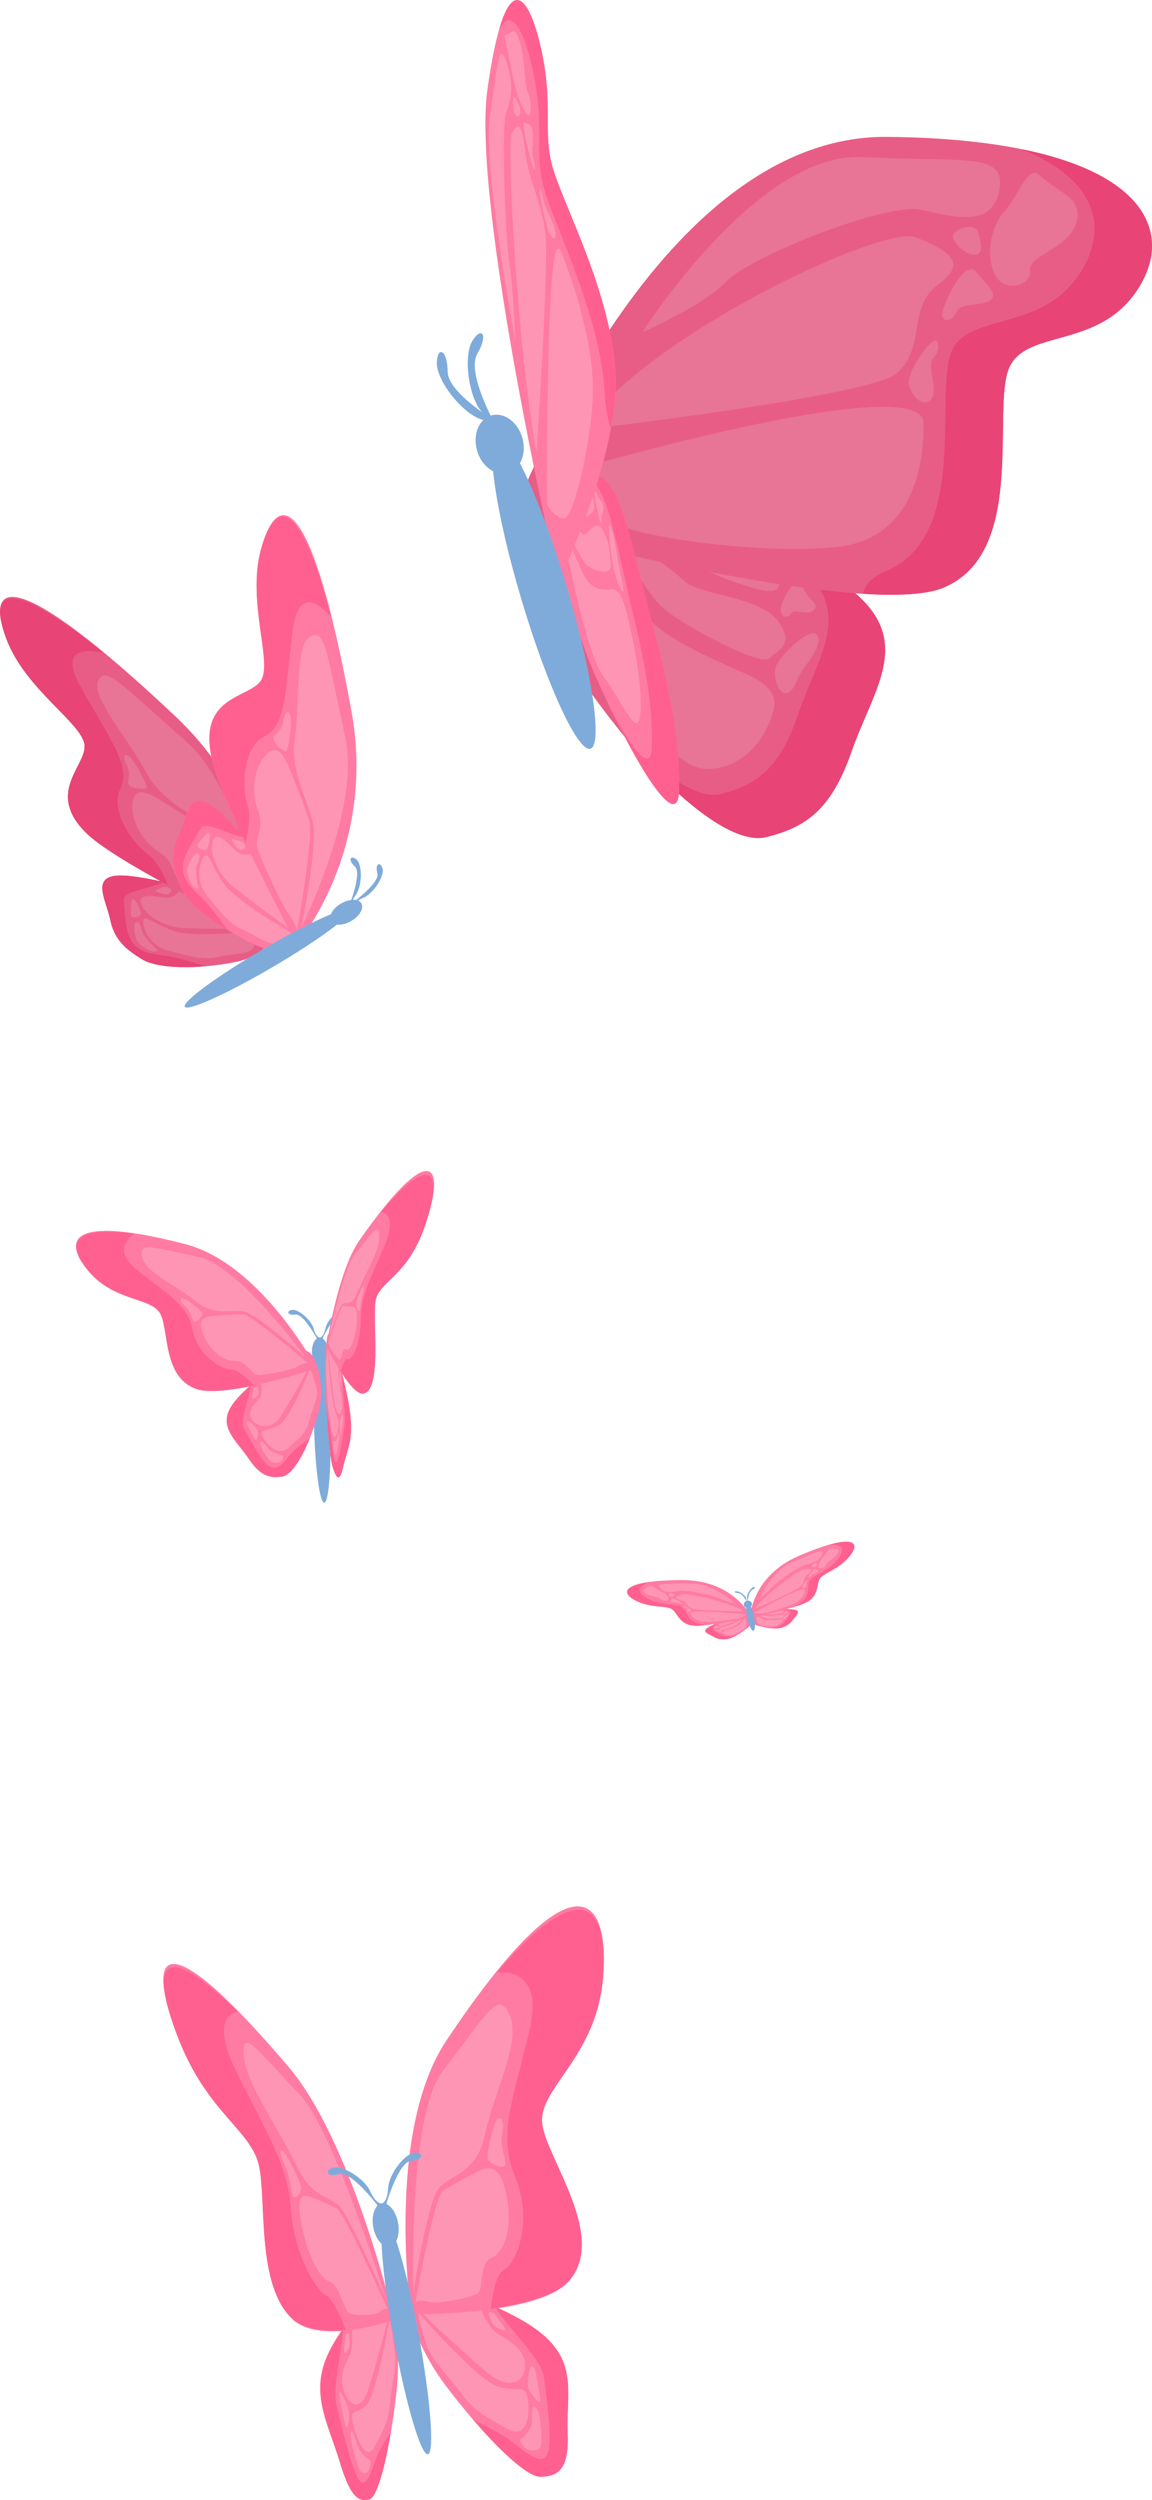 <?xml version="1.0" encoding="UTF-8"?>
<svg id="DESIGNED_BY_FREEPIK" data-name="DESIGNED BY FREEPIK" xmlns="http://www.w3.org/2000/svg" viewBox="0 0 156.4 339.21">
  <defs>
    <style>
      .cls-1 {
        fill: #e87496;
      }

      .cls-2 {
        fill: #7fabda;
      }

      .cls-3 {
        fill: #e85d86;
      }

      .cls-4 {
        fill: #ff95b4;
      }

      .cls-5 {
        fill: #e84475;
      }

      .cls-6 {
        fill: #ff608f;
      }

      .cls-7 {
        fill: #ff7ba3;
      }
    </style>
  </defs>
  <g>
    <g>
      <path class="cls-7" d="M55.38,313.07s.97,5.1,5.13,10.61c4.81,6.37,10.64,12.42,12.88,12.37,2.5-.06,3.88-1.12,3.68-6.01-.22-5.18,1.45-9.56-3.88-13.69-4.6-3.57-13.82-6.4-16.19-6.96-2.12-.5-2.26,1.43-1.63,3.69Z"/>
      <path class="cls-4" d="M56.42,312.36s8.19-.48,8.81,.87c.62,1.35,1.24,2.56,2.07,3.21,.85,.66,3.94,1.95,3.99,4.43,.05,2.41-2.23,3.56-5.31,.91-2.78-2.39-7.93-7.05-8.46-7.76-.52-.7-1.1-1.66-1.1-1.66Z"/>
      <path class="cls-6" d="M69.61,331.39c4.9,3.91,5.98,3.77,4.22-8.94-.33-2.41-4.45-6.11-6.67-9.49,2.27,1.02,4.49,2.19,6.03,3.39,5.33,4.13,3.66,8.5,3.88,13.69,.21,4.9-1.18,5.95-3.68,6.01-1.67,.04-5.39-3.37-9.15-7.74,1.79,.91,3.81,1.84,5.37,3.08Z"/>
      <path class="cls-4" d="M57,314s8.08,9.23,10.69,9.84c2.94,.69,3.4-.22,3.86,1.23,.46,1.46,.39,6.29-2.76,4.45-2.81-1.64-4.48-2.39-6.36-5-1.79-2.47-3.85-4.39-4.44-6.14-.59-1.75-1.62-5.1-.98-4.38Z"/>
      <path class="cls-4" d="M71.72,323.9c-.23-1.09,.22-3.19,.63-2.85,.42,.34,.45,1.49,.75,2.94,.3,1.44,.4,2.12-.08,1.79-.46-.33-1.22-1.47-1.3-1.88Z"/>
      <path class="cls-4" d="M72.99,327.02c.34,.56,.83,4.64,.24,5.16-.56,.5-1.58,.37-2.12-.25-.53-.62-.64-.89-.34-1.04,.31-.16,1.35-1.22,1.42-2.09,.06-.89-.13-3.29,.79-1.77Z"/>
      <path class="cls-4" d="M68.37,316.16s-1.32-.26-1.65-1.17c-.33-.91-.61-1.26-.07-1.26,.56,0,.95,.87,1.35,1.38,.41,.52,.91,1.22,.37,1.05Z"/>
    </g>
    <g>
      <path class="cls-7" d="M55.8,313.97s-3.54-24.59,4.78-37.07c16.28-24.43,22.31-21.16,21.29-8.59-.9,11.05-9.06,15.11-8.23,20.07,.81,4.83,8.92,15.36,3.48,21.24-4.32,4.67-21.32,4.35-21.32,4.35Z"/>
      <path class="cls-6" d="M68.36,308.02c1.72-.82,4.07-6.52,1.59-12.63-2.44-6-.26-10.34,1.99-20.19,1.48-6.48-1.69-7.76-4.44-7.59,11.44-13.45,15.17-9.17,14.37,.7-.9,11.05-9.06,15.11-8.23,20.07,.81,4.83,8.92,15.36,3.48,21.24-1.72,1.85-6.25,3-10.5,3.62,.26-2.05,.78-4.76,1.74-5.21Z"/>
      <path class="cls-4" d="M56.1,311.11s-.69-23.96,3.95-30.02c6.36-8.31,7.61-11.12,9.16-7.62,1.57,3.55-2.21,10.58-3.41,16.28-1.07,5.1-4.53,5.25-6.21,7.12-1.52,1.69-3.48,14.23-3.48,14.23Z"/>
      <path class="cls-4" d="M56.42,312.36s2.48-14.35,3.74-15.14c1.35-.85,4.2-2.41,4.94-2.69,.77-.3,2.59-1.37,3.57,2.89,.96,4.2,.1,8.05-1.93,8.91-1.85,.79-.99,4.38-1.99,4.91-.95,.51-5.47,1.47-6.57,1.08-1.04-.37-1.76,.03-1.76,.03Z"/>
      <path class="cls-4" d="M66.19,292.78c0-1.12,.85-5,1.41-5.31,.58-.32,.86,.38,.56,2.28-.29,1.84,.69,3.36,.4,4.02-.28,.64-2.37-.29-2.37-.98Z"/>
    </g>
    <g>
      <path class="cls-7" d="M53.47,313.81s1.03,5.03,.32,11.07c-.81,6.98-2.31,13.85-3.63,14.23-1.47,.42-2.6-.32-4.01-5.01-1.49-4.97-3.82-8.8-2.01-13.75,1.56-4.27,6.03-8.75,7.23-9.73,1.07-.88,1.76,.92,2.09,3.19Z"/>
      <path class="cls-4" d="M52.64,313.33s-4.91,1.12-4.85,2.52c.06,1.41,.07,2.67-.2,3.45-.29,.79-1.68,2.61-.94,4.98,.72,2.3,2.41,2.95,3.37-.16,.87-2.81,2.41-8.22,2.5-9,.08-.77,.12-1.79,.12-1.79Z"/>
      <path class="cls-6" d="M50.91,333.95c-1.63,4.66-2.3,4.73-5.24-7.68-.56-2.35,.68-6.66,.92-10.3-1,1.41-1.92,2.95-2.45,4.38-1.81,4.95,.52,8.79,2.01,13.75,1.41,4.69,2.54,5.43,4.01,5.01,.98-.28,2.08-4.24,2.9-9.12-.76,1.21-1.64,2.48-2.16,3.96Z"/>
      <path class="cls-4" d="M52.82,315s-1.82,10.32-3.14,11.41c-1.49,1.22-2.04,.44-1.86,1.91,.19,1.47,1.73,6.05,2.99,3.7,1.12-2.1,1.85-3.13,2.14-5.98,.27-2.69,.87-4.91,.67-6.69-.2-1.78-.65-5.16-.8-4.35Z"/>
      <path class="cls-4" d="M47.35,327.24c-.21-1.08-1.12-2.99-1.25-2.59-.13,.4,.2,1.5,.48,2.94,.27,1.43,.43,2.09,.6,1.68,.17-.4,.25-1.63,.17-2.03Z"/>
      <path class="cls-4" d="M47.59,330.45c-.02,.59,.97,4.57,1.46,4.95,.48,.36,1.03,.05,1.15-.65,.11-.69,.1-.97-.13-1.06-.23-.09-1.17-.9-1.47-1.71-.31-.83-.95-3.16-1.01-1.53Z"/>
      <path class="cls-4" d="M46.89,319.25s.69-.5,.59-1.43c-.09-.93-.04-1.32-.35-1.21-.32,.12-.28,1.01-.35,1.57-.07,.57-.15,1.34,.11,1.06Z"/>
    </g>
    <g>
      <path class="cls-7" d="M53.5,314.74s-5.6-24.04-14.32-34.3c-17.07-20.08-19.55-15.81-15.04-4.07,3.96,10.33,9.97,12.61,11.03,17.49,1.04,4.75-.4,16.31,4.6,20.85,3.96,3.6,13.74,.03,13.74,.03Z"/>
      <path class="cls-6" d="M44.36,311.5c-1.25-.44-4.4-5.41-4.86-11.7-.45-6.17-3.07-9.88-7.45-18.8-2.88-5.88-1.44-7.7,.21-8.07-10.84-10.58-11.67-5.8-8.13,3.43,3.96,10.33,9.97,12.61,11.03,17.49,1.04,4.75-.4,16.31,4.6,20.85,1.57,1.43,4.57,1.64,7.22,1.42-.79-1.9-1.94-4.37-2.63-4.62Z"/>
      <path class="cls-4" d="M52.44,312.08s-7.07-22.9-11.65-27.76c-6.28-6.67-7.88-9.1-7.69-5.48,.19,3.67,4.58,9.62,7.05,14.82,2.21,4.64,4.27,4.12,5.83,5.57,1.41,1.31,6.46,12.85,6.46,12.85Z"/>
      <path class="cls-4" d="M52.64,313.33s-5.91-13.16-6.89-13.67c-1.05-.55-3.19-1.48-3.71-1.61-.54-.13-1.93-.81-1.17,3.44,.75,4.18,2.45,7.67,3.9,8.1,1.32,.39,1.94,3.97,2.69,4.29,.71,.3,3.64,.35,4.15-.24,.49-.56,1.03-.31,1.03-.31Z"/>
      <path class="cls-4" d="M40.87,296.61c-.35-1.07-2.05-4.58-2.48-4.77-.44-.2-.38,.52,.39,2.27,.74,1.69,.65,3.33,1.02,3.89,.36,.55,1.28-.73,1.07-1.39Z"/>
    </g>
    <path class="cls-2" d="M56.84,316.76c1.62,8.8,2.18,16.06,1.25,16.24-.93,.17-2.99-6.82-4.61-15.62s-2.18-16.06-1.25-16.24c.93-.17,2.99,6.82,4.61,15.62Z"/>
    <path class="cls-2" d="M54.04,301.58c.3,1.62-.21,3.07-1.14,3.24-.93,.17-1.92-1-2.22-2.62-.3-1.62,.21-3.07,1.14-3.24,.93-.17,1.92,1,2.22,2.62Z"/>
    <path class="cls-2" d="M51.15,299.09s-3.52-4.6-5.12-4.11c-1.6,.49-2.07-.43-.86-.85,1.21-.42,4.28,1.38,5.09,3.18,.81,1.81,1.57,1.65,1.57,1.65l-.29,1.15-.39-1.02Z"/>
    <path class="cls-2" d="M52.5,298.84s1.65-5.55,3.32-5.66c1.67-.11,1.78-1.14,.5-1.1s-3.51,2.81-3.62,4.79c-.11,1.98-.88,2.1-.88,2.1l.68,.97v-1.09Z"/>
  </g>
  <g>
    <g>
      <path class="cls-2" d="M44.84,193.38c.16,5.79-.21,10.49-.82,10.51-.61,.02-1.23-4.66-1.39-10.45-.16-5.79,.21-10.49,.82-10.51,.61-.02,1.23,4.66,1.39,10.45Z"/>
      <path class="cls-2" d="M44.56,183.39c.03,1.06-.44,1.94-1.05,1.96s-1.13-.83-1.16-1.9,.44-1.94,1.05-1.96c.61-.02,1.13,.83,1.16,1.9Z"/>
      <path class="cls-2" d="M42.96,181.5s-1.79-3.3-2.86-3.14c-1.07,.16-1.28-.48-.46-.63,.82-.15,2.6,1.31,2.94,2.54s.84,1.21,.84,1.21l-.3,.7-.15-.69Z"/>
      <path class="cls-2" d="M43.85,181.48s1.61-3.39,2.69-3.29c1.08,.1,1.26-.55,.43-.65-.83-.1-2.52,1.45-2.79,2.7-.27,1.25-.77,1.26-.77,1.26l.34,.69,.11-.7Z"/>
    </g>
    <g>
      <path class="cls-7" d="M44.32,182.21s-.29,2.17-.15,5.66c.18,4.46,.58,9.9,1.01,11.23,.51,1.6,.94,2.09,1.46-.25,.57-2.53,1.55-3.55,.68-8.53-.64-3.7-2.1-8.14-2.44-9.04-.28-.76-.47-.08-.56,.93Z"/>
      <path class="cls-4" d="M44.54,182.24s1.43,2.45,1.42,3.24c-.02,.81-.02,1.56,.08,2.17,.1,.64,.61,2.62,.35,3.74-.25,1.08-.83,.43-1.14-2.07-.26-2.09-.67-5.69-.69-6.12-.02-.42-.02-.95-.02-.95Z"/>
      <path class="cls-6" d="M44.95,194.99c.53,4.5,.77,5.15,1.82-1.55,.2-1.27-.3-4.93-.41-7.32,.37,1.38,.73,2.91,.96,4.2,.87,4.99-.12,6.01-.68,8.53-.53,2.34-.95,1.85-1.46,.25-.32-1-.64-4.43-.85-7.94,.21,1.17,.46,2.52,.62,3.82Z"/>
      <path class="cls-4" d="M44.48,183.03s.47,6.49,.87,7.9c.5,1.72,.69,1.56,.63,2.43-.06,.88-.59,2.9-.99,.44-.33-2.02-.54-3.06-.6-4.86-.06-1.64-.2-3.09-.14-3.95,.06-.85,.2-2.42,.23-1.96Z"/>
      <path class="cls-4" d="M46.14,192.94c.07-.6,.4-1.29,.45-.93,.05,.37-.07,.9-.16,1.71-.09,.81-.15,1.16-.22,.75-.06-.4-.1-1.3-.07-1.53Z"/>
      <path class="cls-4" d="M46.07,194.99c.01,.44-.34,2.5-.51,2.37-.17-.12-.35-.77-.39-1.33-.04-.55-.03-.72,.04-.62,.07,.1,.39,.24,.5-.1,.11-.34,.33-1.49,.36-.32Z"/>
      <path class="cls-4" d="M46.28,187.99s-.24-.67-.21-1.19c.03-.52,0-.78,.12-.56,.11,.23,.1,.75,.13,1.14,.03,.4,.06,.92-.03,.61Z"/>
    </g>
    <g>
      <path class="cls-7" d="M44.31,182.67s1.56-10.17,4.42-14.28c9.18-13.21,12.16-11.42,8.98-2.13-2.48,7.24-6.35,7.49-6.75,10.38-.39,2.82,.94,12.33-1.75,12.45-1.73,.08-4.89-6.43-4.89-6.43Z"/>
      <path class="cls-6" d="M47.15,184.41c.49,.3,1.76-1.48,1.83-5.33,.07-3.58,1.19-5.21,3.21-10,1.48-3.52,.48-4.52-.46-4.63,7.03-8.31,8.45-5.39,5.99,1.8-2.48,7.24-6.35,7.49-6.75,10.38-.39,2.82,.94,12.33-1.75,12.45-.72,.03-2-1.58-2.97-3.08,.27-.78,.66-1.76,.92-1.61Z"/>
      <path class="cls-4" d="M44.59,181.68s2.03-9.58,3.56-11.46c2.57-3.15,3.3-4.49,3.34-2.46,.04,2.13-1.97,5.04-2.93,7.51-.81,2.08-1.57,1.29-2.08,1.68-.44,.34-1.89,4.74-1.89,4.74Z"/>
      <path class="cls-4" d="M44.54,182.24s1.71-4.99,2.02-5.02c.35-.03,1.12,0,1.32,.07,.21,.07,.78,.06,.53,2.36-.24,2.3-.89,3.76-1.43,3.42-.47-.29-.66,1.54-.91,1.41-.23-.13-1.11-1.24-1.25-1.73-.13-.45-.27-.51-.27-.51Z"/>
      <path class="cls-4" d="M48.33,176.77c.12-.53,.78-2.15,.97-2.18,.19-.02,.19,.39-.12,1.24-.29,.81-.22,1.81-.37,2.04-.15,.22-.56-.79-.48-1.11Z"/>
    </g>
    <g>
      <path class="cls-7" d="M42.93,185.04s1.36,3.02,.22,6.94c-1.24,4.23-3.25,8.13-4.85,8.36-1.72,.24-3-.12-4.57-2.47-1.65-2.46-4.11-4.22-2.34-7.06,1.65-2.64,7.05-6.32,8.66-7.28,1.5-.89,2.44,.1,2.87,1.5Z"/>
      <path class="cls-4" d="M41.77,184.94s-6.37,1.88-6.29,2.69c.08,.81,.1,1.55-.23,2.04-.33,.5-1.9,1.73-1.05,2.94,.83,1.17,2.81,1.35,3.99-.54,1.12-1.79,3.24-5.43,3.37-5.95,.13-.51,.2-1.18,.2-1.18Z"/>
      <path class="cls-6" d="M39.24,197.53c-1.98,2.56-2.75,2.61-6.11-3.72-.63-1.2,.69-3.74,.93-5.86-1.13,.99-2.12,2.01-2.66,2.87-1.78,2.84,.69,4.59,2.34,7.06,1.57,2.35,2.85,2.71,4.57,2.47,1.19-.17,2.61-2.37,3.76-5.22-1.02,.77-2.17,1.56-2.83,2.41Z"/>
      <path class="cls-4" d="M41.98,185.98s-2.57,6.66-4.23,7.45c-1.78,.85-2.43,.48-2.2,1.26,.22,.78,2.03,3.15,3.57,1.78,1.44-1.28,2.42-1.95,2.84-3.67,.42-1.67,1.3-3.15,1.05-4.23-.25-1.09-.81-3.16-1.03-2.59Z"/>
      <path class="cls-4" d="M35.01,194.15c-.24-.57-1.29-1.5-1.43-1.27-.15,.24,.24,.79,.56,1.53,.32,.74,.5,1.08,.69,.85,.19-.23,.27-.9,.18-1.12Z"/>
      <path class="cls-4" d="M35.3,195.86c-.02,.32,1.12,2.37,1.7,2.55,.57,.17,1.22-.02,1.37-.4,.14-.38,.12-.53-.15-.57-.27-.04-1.39-.41-1.75-.83-.37-.42-1.11-1.63-1.17-.75Z"/>
      <path class="cls-4" d="M34.43,189.77s.8-.41,.68-.93c-.11-.52-.05-.76-.42-.63-.37,.13-.32,.64-.4,.97-.08,.34-.16,.78,.14,.59Z"/>
    </g>
    <g>
      <path class="cls-7" d="M42.96,185.63s-7.47-14.15-17.82-16.83c-15.51-4.01-16.84-.68-13.02,3.77,3.52,4.09,8.54,3.39,9.7,5.77,1.13,2.32,.33,8.71,5.01,10.16,4.08,1.26,16.12-2.87,16.12-2.87Z"/>
      <path class="cls-6" d="M31.48,185.85c-1.36,.03-4.71-2.03-5.36-5.45-.65-3.44-3.32-4.69-7.63-8.2-2.69-2.19-1.63-3.85-.25-4.8-8.94-1.21-9.15,1.67-6.13,5.18,3.52,4.09,8.54,3.39,9.7,5.77,1.13,2.32,.33,8.71,5.01,10.16,1.58,.49,4.7,.08,7.69-.55-.93-.94-2.26-2.12-3.04-2.11Z"/>
      <path class="cls-4" d="M41.51,184.19s-9.2-12.55-14.54-13.65c-6.48-1.33-8.04-2.08-7.68-.02,.35,2.06,4.66,3.87,7.3,6.07,2.46,2.04,4.73,1.01,6.58,1.37,1.73,.34,8.34,6.22,8.34,6.22Z"/>
      <path class="cls-4" d="M41.77,184.94s-7.68-6.64-8.87-6.62c-1.24,.02-3.64,.17-4.2,.27-.57,.1-2.04,.15-1.14,2.39,.88,2.19,2.75,3.77,4.35,3.67,1.51-.09,2.26,1.88,3.15,1.9,.86,.02,4.58-.63,5.28-1.13,.67-.48,1.43-.47,1.43-.47Z"/>
      <path class="cls-4" d="M27.42,178.11c-.39-.52-2.23-2.02-2.65-1.98-.43,.04-.36,.44,.46,1.2,.8,.74,.76,1.73,1.14,1.94,.38,.21,1.29-.84,1.05-1.16Z"/>
    </g>
  </g>
  <g>
    <g>
      <g>
        <path class="cls-3" d="M37.08,126.7s-.57,2.96-5.3,3.87c-4.84,.92-10.22,.95-12.46-.39-2.38-1.43-3.81-2.75-4.36-5.37-.59-2.81-2.75-6.07,1.52-6.02,4.12,.04,14.58,3.16,17.69,4.21,2.94,.99,3.47,2.49,2.9,3.71Z"/>
        <path class="cls-1" d="M35.49,125.5s-10.57-5.19-11.07-4.64c-.49,.54-1,.98-1.81,.95-.82-.03-3.84-.83-3.51,.64,.32,1.42,2.87,3.36,5.82,3.47,2.86,.11,8.7,.19,9.31,.04,.61-.16,1.27-.46,1.27-.46Z"/>
        <path class="cls-5" d="M22.44,129.67c-4.31-.55-5.35-1.22-5.61-7.58-.05-1.25,3.52-1.44,5.36-2.43-2.28-.51-4.37-.86-5.7-.88-4.28-.04-2.11,3.21-1.52,6.02,.55,2.61,1.97,3.94,4.36,5.37,1.66,.99,5.03,1.24,8.61,.93-1.92-.57-4.02-1.25-5.49-1.43Z"/>
        <path class="cls-1" d="M34.93,126.28s-8.77,1.08-11.6-.06c-3-1.22-3.61-2.02-3.85-1.39-.24,.61,.57,3.48,3.54,4.21,2.83,.7,4.64,1.27,6.5,.82,1.85-.45,4.24-.37,4.76-1.17,.53-.82,1.44-2.49,.65-2.41Z"/>
        <path class="cls-1" d="M19.13,124.04c.06-.53-.71-2.02-1.07-2.02-.36,0-.21,.66-.28,1.36-.07,.69-.06,1.04,.35,1.09,.41,.05,.98-.22,1-.42Z"/>
        <path class="cls-1" d="M18.35,125.2c-.25,.14-.1,2.24,.55,2.85,.63,.6,1.62,1.11,2.07,1.05,.45-.06,.52-.15,.19-.42-.34-.27-1.55-1.48-1.75-2.02-.2-.55-.37-1.86-1.05-1.46Z"/>
        <path class="cls-1" d="M21.39,121.07s1.4,.53,1.62,.13c.22-.41,.48-.49-.13-.77-.62-.29-.91,.06-1.26,.17-.36,.12-.79,.29-.23,.47Z"/>
      </g>
      <g>
        <path class="cls-3" d="M36.62,127.06s1.25-16.59-12.76-29.82C2.17,76.77-2.16,78.59,.86,86.66c2.62,7.02,10.58,11.6,10.63,14.58,.05,2.82-5.29,6.42,.27,11.83,4.79,4.65,24.86,13.98,24.86,13.98Z"/>
        <path class="cls-5" d="M20.09,115.91c-1.95-1.31-5.25-5.9-3.76-8.86,1.57-3.11-1.49-6.79-5.49-14.06-2.58-4.71,.29-5.04,3.2-4.41-13.33-10.78-15.56-8.26-13.19-1.92,2.62,7.02,10.58,11.6,10.63,14.58,.05,2.82-5.29,6.42,.27,11.83,1.86,1.81,6.46,4.54,11.08,7.05-.62-1.45-1.63-3.46-2.74-4.21Z"/>
        <path class="cls-1" d="M35.74,124.82s-3.02-17.65-10.44-24.2c-9.12-8.03-10.99-10.35-12-8.2-.98,2.08,4.24,8.01,6.56,12.4,2.1,3.96,6.31,5.58,8.77,7.72,2.31,2,7.1,12.28,7.1,12.28Z"/>
        <path class="cls-1" d="M35.49,125.5s-5.76-11.8-7.54-13c-1.86-1.25-5.56-3.6-6.47-4.11-.93-.52-3.13-1.96-3.46,.5-.32,2.34,1.22,5.2,3.57,6.71,2.23,1.43,1.82,3.35,3.06,4.23,1.2,.85,7.01,4.12,8.4,4.53,1.36,.4,2.43,1.15,2.43,1.15Z"/>
        <path class="cls-1" d="M19.94,106.75c-.18-.77-1.8-3.75-2.47-4.16-.68-.42-.86-.04-.21,1.36,.63,1.35-.16,2.01,.26,2.55,.41,.53,2.54,.72,2.42,.25Z"/>
      </g>
    </g>
    <g>
      <path class="cls-7" d="M40.9,128.08s-2.22,2.05-6.56-.03c-4.45-2.13-8.79-5.3-9.8-7.7-1.07-2.56-1.43-4.48-.32-6.9,1.19-2.61,1.38-6.52,4.8-3.95,3.3,2.48,9.86,11.19,11.75,13.88,1.78,2.54,1.31,4.06,.14,4.71Z"/>
      <path class="cls-4" d="M40.33,126.16s-5.44-10.45-6.16-10.3c-.72,.14-1.39,.19-2.02-.31-.64-.51-2.6-2.95-3.2-1.57-.58,1.33,.32,4.4,2.63,6.25,2.24,1.79,6.89,5.31,7.47,5.55,.58,.23,1.29,.38,1.29,.38Z"/>
      <path class="cls-6" d="M27.35,121.79c-3.14-3-3.58-4.16-.03-9.43,.7-1.04,3.68,.93,5.76,1.22-1.54-1.76-3-3.29-4.07-4.09-3.42-2.57-3.61,1.33-4.8,3.95-1.11,2.43-.75,4.34,.32,6.9,.75,1.78,3.32,3.98,6.38,5.85-1.21-1.6-2.5-3.39-3.57-4.41Z"/>
      <path class="cls-4" d="M39.42,126.47s-7.7-4.33-9.3-6.93c-1.69-2.76-1.71-3.77-2.28-3.41-.55,.35-1.61,3.14,.35,5.49,1.87,2.24,2.98,3.78,4.75,4.51,1.76,.73,3.63,2.22,4.53,1.88,.91-.35,2.64-1.16,1.95-1.55Z"/>
      <path class="cls-4" d="M28.02,115.29c.36-.39,.62-2.05,.34-2.26-.28-.22-.56,.4-1.03,.92-.47,.51-.66,.8-.36,1.08,.3,.28,.92,.4,1.06,.25Z"/>
      <path class="cls-4" d="M26.7,115.76c-.28-.03-1.41,1.74-1.25,2.62,.15,.86,.65,1.85,1.04,2.07,.39,.22,.51,.19,.4-.22-.11-.42-.37-2.11-.21-2.67,.17-.56,.81-1.72,.02-1.8Z"/>
      <path class="cls-4" d="M31.61,114.24s.81,1.26,1.23,1.06c.42-.2,.68-.11,.35-.69-.33-.6-.77-.49-1.12-.61-.35-.12-.81-.23-.46,.24Z"/>
    </g>
    <g>
      <path class="cls-7" d="M40.31,128.09s10.85-12.62,7.41-31.57c-5.32-29.34-9.89-30.45-12.25-22.16-2.05,7.21,1.64,15.61-.09,18.04-1.63,2.3-8.07,2.04-6.79,9.69,1.09,6.59,11.72,26,11.72,26Z"/>
      <path class="cls-6" d="M33.62,109.32c-.79-2.21-.73-7.87,2.23-9.36,3.11-1.58,2.82-6.35,3.92-14.58,.71-5.33,3.22-3.88,5.19-1.65-4.34-16.59-7.63-15.87-9.48-9.37-2.05,7.21,1.64,15.61-.09,18.04-1.63,2.3-8.07,2.04-6.79,9.69,.42,2.56,2.5,7.49,4.74,12.24,.36-1.54,.74-3.76,.29-5.02Z"/>
      <path class="cls-4" d="M40.94,125.77s8.04-16,5.94-25.67c-2.58-11.87-2.71-14.85-4.8-13.71-2.02,1.1-1.34,8.96-2.07,13.87-.66,4.43,1.77,8.23,2.49,11.42,.67,2.98-1.56,14.1-1.56,14.1Z"/>
      <path class="cls-4" d="M40.33,126.16s2.36-12.92,1.64-14.94c-.75-2.11-2.34-6.2-2.77-7.15-.44-.97-1.35-3.44-3.08-1.65-1.64,1.7-2.1,4.91-1.1,7.52,.95,2.47-.52,3.78-.05,5.22,.46,1.39,3.19,7.47,4.08,8.63,.86,1.13,1.28,2.37,1.28,2.37Z"/>
      <path class="cls-4" d="M38.93,101.85c.31-.73,.77-4.08,.48-4.81-.3-.74-.67-.54-.97,.97-.29,1.46-1.32,1.53-1.31,2.21,.01,.67,1.62,2.08,1.8,1.64Z"/>
    </g>
    <g>
      <path class="cls-2" d="M37,131.22c-6.2,3.63-11.53,6.04-11.91,5.38-.38-.65,4.33-4.12,10.53-7.75,6.2-3.63,11.53-6.04,11.91-5.38,.38,.65-4.33,4.12-10.53,7.75Z"/>
      <path class="cls-2" d="M47.69,124.96c-1.14,.67-2.37,.68-2.76,.02-.38-.65,.23-1.73,1.37-2.39s2.37-.68,2.76-.02c.38,.65-.23,1.72-1.37,2.39Z"/>
      <path class="cls-2" d="M47.83,122.52s3.76-2.74,3.4-4.03c-.36-1.29,.38-1.66,.7-.67s-1.19,3.41-2.65,4.02-1.35,1.23-1.35,1.23l-.91-.25,.83-.29Z"/>
      <path class="cls-2" d="M47.44,122.78s1.73-4.32,.73-5.22c-1-.9-.56-1.61,.23-.94,.79,.66,.81,3.52-.11,4.82-.91,1.3-.49,1.76-.49,1.76l-.91,.27,.55-.69Z"/>
    </g>
  </g>
  <g>
    <g>
      <path class="cls-7" d="M102.16,219.33s.36,.75-.81,1.66c-1.02,.79-2.16,1.39-2.81,1.42-.67,.03-1.14-.02-1.69-.35-.61-.36-1.55-.62-.88-1.13,.72-.54,3.59-1.57,4.63-1.91,1.06-.34,1.51-.09,1.56,.31Z"/>
      <path class="cls-4" d="M100.36,219.64c-.08,.02-2.78,.5-2.8,.79-.02,.27,.18,.24,1.01-.01,.85-.25,1.79-.78,1.79-.78Z"/>
      <path class="cls-6" d="M99.18,222.04c-.61,.02-1.03-.04-1.51-.37-.52-.36-1.35-.63-.72-1.11,.37-.28,1.31-.69,2.26-1.06-1.24,.45-2.75,1.05-3.24,1.43-.67,.51,.28,.77,.88,1.13,.55,.33,1.02,.38,1.69,.35,.55-.02,1.42-.44,2.28-1.03-.63,.39-1.23,.66-1.64,.67Z"/>
      <path class="cls-4" d="M101.18,219.52c.28,.89,.26,1.32-.43,1.67-.66,.34-.94,.61-1.44,.66-.51,.05-.9-.06-1.11-.19-.22-.14-.25-.23,.4-.44,.65-.21,1.55-.52,1.78-.79,.25-.28,.8-.91,.8-.91Z"/>
      <path class="cls-4" d="M100.91,219.58s-.66,.76-1.03,.96c-.37,.2-1.66,.69-1.85,.65-.19-.05-.53-.04-.28-.29,.26-.25,1.47-.42,1.72-.58,.25-.16,1.45-.75,1.45-.75Z"/>
      <path class="cls-4" d="M97.12,220.65c-.01,.13-.3,.19-.13,.24,.17,.04,.37-.07,.46-.02,.09,.04,.23,0,.18-.07-.05-.08-.5-.3-.52-.14Z"/>
      <path class="cls-4" d="M97.94,221.27c.08,.08,0,.22-.14,.22-.15,0-.23-.1-.38-.15-.15-.05-.47-.15-.38-.24,.09-.09,.82,.09,.9,.17Z"/>
    </g>
    <g>
      <path class="cls-7" d="M102.08,219.49s-2.43-5.11-9.41-5.1c-8.34,.01-8.71,1.71-6.15,2.89,2.11,.97,4.01,.51,4.8,1.13,.71,.56,.94,1.97,2.78,2.16,1.67,.17,7.98-1.08,7.98-1.08Z"/>
      <path class="cls-6" d="M94.1,220.57c.36,.04,.94,0,1.61-.06-.05-.07-.2-.13-.54-.16-1.78-.2-1.87-1.64-2.51-2.22-.72-.64-2.62-.17-4.6-1.17-1.46-.74-1.83-1.67,.25-2.31h0c-1.35,.19-2.23,.46-2.71,.78,0,0,0,0,0,0-.08,.06-.15,.11-.21,.17,0,0,0,0,0,0-.06,.06-.1,.12-.14,.18h0s-.03,.06-.04,.09c0,0,0,0,0,0-.02,.06-.03,.12-.03,.18,0,0,0,0,0,0,0,.06,.01,.12,.03,.18,0,0,0,0,0,.01,.02,.06,.05,.11,.09,.17,0,0,0,0,0,.01,.02,.03,.04,.06,.06,.08,0,0,0,0,0,0,.02,.03,.05,.05,.07,.08,0,0,0,0,.01,.01,.03,.03,.06,.05,.09,.08,0,0,0,0,.01,0,.03,.02,.06,.05,.09,.07,0,0,.01,0,.02,.01,.03,.03,.07,.05,.1,.08,0,0,.01,0,.02,.01,.03,.02,.07,.05,.1,.07,0,0,.01,0,.02,.01,.04,.02,.08,.05,.12,.07,0,0,.02,.01,.03,.02,.04,.02,.08,.04,.12,.07,0,0,0,0,.01,0,.04,.02,.09,.05,.14,.07,.01,0,.02,.01,.03,.02,.05,.02,.1,.05,.15,.07,.29,.13,.56,.24,.83,.32,.13,.04,.26,.08,.39,.11,.06,.02,.13,.03,.19,.05,.25,.06,.49,.1,.72,.13,.34,.05,.67,.08,.97,.11,.2,.02,.39,.04,.57,.06,.04,0,.09,.01,.13,.02,.42,.06,.77,.15,1.01,.33,.71,.56,.94,1.97,2.78,2.16h0Z"/>
      <path class="cls-4" d="M101.31,219.06s-7.92-.82-7.59-.14c.29,.61,.96,1.14,2.25,1.14,1.23,0,3.87-.31,4.48-.54,.62-.24,.87-.46,.87-.46Z"/>
      <path class="cls-4" d="M100.93,218.63s-6.06-.08-6.83-.33c-.89-.29-.67-.89-1.66-1.19-1.06-.33-.6-.53,.23-.78,.84-.25,7.05,1.27,8.26,2.3Z"/>
      <path class="cls-4" d="M99.78,217.55s-3.06-2.82-6.13-2.72c-3.27,.11-4.74-.11-4.02,.66,.64,.7,1.63,.53,2.62,.36,.99-.17,5,.72,5.58,1.06,.55,.32,1.95,.63,1.95,.63Z"/>
      <path class="cls-4" d="M88.11,215.2c-.39,.38-1.17,.47-.51,.96,.62,.45,1.96,.55,2.07,.79,.11,.24,1.02,.36,1.08,.02,.06-.35-.47-.83-1.01-1.07-.56-.25-1.4-.92-1.62-.7Z"/>
      <path class="cls-4" d="M91.25,216.94c-.15,.2-.4,.33-.16,.43,.24,.1,.88,.02,1.04,.14,.16,.12,.43,.16,.43,.06,0-.1-1.12-.9-1.31-.64Z"/>
      <path class="cls-4" d="M90.8,216.27c.01,.15,.03,.37,.3,.39,.27,.01,.5-.17,.49-.3,0-.14-.81-.28-.79-.08Z"/>
      <path class="cls-4" d="M93.85,218.47c-.04,.23-.36,.27-.51,.15-.15-.12-.05-.39-.24-.47-.19-.08-.26-.14-.22-.23,.04-.09,.99,.38,.96,.55Z"/>
    </g>
    <g>
      <path class="cls-7" d="M101.66,219.43s-.03,.83,1.4,1.2c1.25,.32,2.53,.42,3.14,.19,.63-.24,1.04-.47,1.41-.99,.41-.57,1.17-1.19,.36-1.39-.87-.21-3.92-.01-5,.09-1.11,.11-1.42,.52-1.31,.9Z"/>
      <path class="cls-4" d="M103.44,219c.08-.02,2.75-.65,2.89-.39,.13,.24-.07,.29-.94,.39-.88,.11-1.95,0-1.95,0Z"/>
      <path class="cls-6" d="M105.48,220.73c.57-.22,.93-.44,1.24-.94,.34-.54,.99-1.12,.22-1.31-.45-.11-1.48-.11-2.5-.07,1.32-.08,2.94-.13,3.54,.02,.81,.2,.05,.81-.36,1.39-.37,.52-.78,.75-1.41,.99-.51,.2-1.48,.16-2.5-.04,.74,.11,1.39,.11,1.77-.04Z"/>
      <path class="cls-4" d="M102.64,219.22c.1,.93,.29,1.31,1.06,1.36,.74,.04,1.1,.19,1.59,.03,.49-.16,.8-.41,.94-.62,.14-.21,.13-.31-.54-.25-.68,.06-1.63,.14-1.95-.01-.34-.16-1.1-.52-1.1-.52Z"/>
      <path class="cls-4" d="M102.91,219.16s.9,.43,1.33,.47c.42,.03,1.8-.02,1.95-.14,.16-.12,.47-.25,.15-.38-.34-.13-1.52,.2-1.8,.16-.29-.05-1.63-.11-1.63-.11Z"/>
      <path class="cls-4" d="M106.81,218.64c.07,.11,.35,.06,.21,.17-.14,.11-.37,.09-.43,.16-.07,.07-.21,.1-.19,0,.01-.09,.34-.47,.42-.34Z"/>
      <path class="cls-4" d="M106.3,219.54c-.04,.1,.08,.2,.21,.15,.14-.06,.17-.18,.29-.29,.12-.11,.37-.33,.26-.37-.12-.04-.72,.41-.76,.51Z"/>
    </g>
    <g>
      <path class="cls-7" d="M101.8,219.55s.19-5.65,6.6-8.42c7.66-3.31,8.67-1.9,6.8,.2-1.55,1.73-3.48,2.06-3.95,2.95-.43,.79-.08,2.18-1.69,3.09-1.46,.82-7.75,2.19-7.75,2.19Z"/>
      <path class="cls-6" d="M109.55,217.36c-.32,.18-.86,.38-1.5,.59,.02-.08,.13-.2,.43-.37,1.56-.89,1.06-2.25,1.42-3.03,.4-.87,2.34-1.2,3.75-2.9,1.04-1.26,1.01-2.26-1.15-2.02h0c1.32-.37,2.23-.46,2.79-.36,0,0,0,0,0,0,.1,.02,.19,.04,.26,.07h0c.08,.03,.14,.07,.2,.11h0s.05,.04,.07,.07h0s.07,.1,.1,.16c0,0,0,0,0,0,.02,.05,.03,.11,.04,.17,0,0,0,0,0,.01,0,.06,0,.13-.01,.19,0,0,0,0,0,.01,0,.03-.02,.07-.03,.1,0,0,0,0,0,0-.01,.03-.02,.07-.04,.1,0,0,0,.01,0,.02-.01,.04-.03,.07-.05,.11,0,0,0,0,0,.01-.02,.03-.03,.07-.05,.1,0,0,0,.01,0,.02-.02,.04-.04,.07-.07,.11,0,0,0,.01-.01,.02-.02,.03-.04,.07-.07,.1,0,0,0,.01-.01,.02-.03,.04-.05,.08-.08,.12,0,0-.01,.02-.02,.03-.03,.04-.05,.07-.08,.11,0,0,0,0,0,.01-.03,.04-.06,.08-.1,.12,0,0-.02,.02-.02,.03-.03,.04-.07,.08-.11,.12-.21,.23-.42,.44-.63,.62-.1,.09-.21,.18-.31,.26-.05,.04-.1,.08-.15,.12-.2,.15-.41,.28-.6,.41-.29,.18-.58,.34-.84,.49-.18,.1-.34,.19-.5,.28-.04,.02-.08,.05-.11,.07-.37,.22-.65,.44-.8,.71-.43,.79-.08,2.18-1.69,3.09h0Z"/>
      <path class="cls-4" d="M102.33,218.85s6.94-3.91,6.91-3.15c-.02,.68-.43,1.43-1.61,1.95-1.13,.49-3.67,1.26-4.32,1.28-.66,.03-.98-.08-.98-.08Z"/>
      <path class="cls-4" d="M102.52,218.3s5.53-2.49,6.14-3.02c.7-.62,.26-1.08,1.04-1.75,.84-.72,.34-.73-.52-.62-.87,.11-5.96,3.98-6.66,5.4Z"/>
      <path class="cls-4" d="M103.13,216.85s1.68-3.81,4.53-4.94c3.05-1.21,4.3-1.99,3.95-.99-.31,.9-1.28,1.14-2.26,1.38-.97,.24-4.3,2.65-4.69,3.2-.37,.51-1.53,1.36-1.53,1.36Z"/>
      <path class="cls-4" d="M112.9,210.05c.51,.2,1.26-.04,.85,.68-.39,.66-1.58,1.28-1.58,1.55,0,.26-.79,.73-.98,.45-.19-.3,.1-.95,.5-1.38,.42-.45,.91-1.4,1.21-1.29Z"/>
      <path class="cls-4" d="M110.72,212.9c.22,.12,.5,.14,.32,.33-.18,.19-.8,.37-.9,.55-.09,.17-.33,.32-.37,.23-.05-.09,.67-1.27,.95-1.11Z"/>
      <path class="cls-4" d="M110.86,212.1c.05,.15,.12,.35-.12,.47-.24,.12-.52,.04-.57-.08-.05-.13,.63-.58,.69-.39Z"/>
      <path class="cls-4" d="M108.94,215.33c.13,.2,.44,.1,.53-.06,.09-.17-.11-.38,.03-.53,.14-.15,.18-.23,.11-.3-.07-.07-.76,.75-.67,.89Z"/>
    </g>
    <g>
      <path class="cls-2" d="M102.43,219.65c.15,.9,.07,1.56-.14,1.61s-.54-.53-.77-1.42c-.28-1.08-.31-2.2,0-2.27,.31-.06,.73,.97,.91,2.08Z"/>
      <path class="cls-2" d="M102.09,217.58c.04,.26-.16,.51-.45,.57-.29,.06-.58-.09-.65-.34-.07-.27,.13-.55,.45-.61,.32-.07,.61,.11,.65,.38Z"/>
      <path class="cls-2" d="M101.36,217.33s-.5-1.11-1.11-1.17c-.63-.06-.68-.29-.19-.25,.48,.04,1.26,.66,1.26,1.05,0,.37,.26,.4,.26,.4l-.24,.16,.02-.19Z"/>
      <path class="cls-2" d="M101.55,217.23s.02-1.23,.57-1.52c.56-.3,.52-.54,.07-.31-.43,.22-.9,1.11-.75,1.48,.14,.34-.08,.47-.08,.47l.28,.06-.09-.17Z"/>
    </g>
  </g>
  <g>
    <g>
      <path class="cls-3" d="M73.97,69.56s-3.06,11.14,5.59,23.5c8.65,12.37,19.03,21.84,24.44,20.52,5.42-1.33,8.85-3.73,11.6-11.62,2.75-7.89,7.81-14.1,1.57-20.47s-26.12-15.24-32.89-17.85c-6.77-2.61-9.79,.97-10.31,5.92Z"/>
      <path class="cls-1" d="M86.16,71.01c.51,.09,18.65,2.37,19.47,6.15,.82,3.78-.54,3.69-6.62,1.56-6.08-2.13-12.85-7.7-12.85-7.7Z"/>
      <path class="cls-5" d="M97.93,107.72c4.85-1.25,7.93-3.49,10.42-10.8,2.49-7.31,7.04-13.07,1.49-18.93-3.08-3.25-9.9-7.18-16.4-10.44,8.53,3.9,19.42,9.52,23.75,13.94,6.24,6.37,1.18,12.58-1.57,20.47-2.75,7.89-6.18,10.29-11.6,11.62-4.53,1.11-12.54-5.34-20.1-14.72,5.45,6,10.74,9.71,14.02,8.86Z"/>
      <path class="cls-1" d="M80.64,70.64c-1.95,13.2-1.79,20.16,3.72,24.75,5.52,4.59,8.07,9.26,12.19,8.94,4.12-.32,6.77-3.46,7.95-6.42,1.18-2.95,1.13-4.65-3.98-6.82-5.11-2.17-11.99-5.35-13.92-9.01-1.93-3.66-5.96-11.45-5.96-11.45Z"/>
      <path class="cls-1" d="M82.48,70.96s4.95,9.46,7.81,11.78c2.86,2.31,12.95,7.72,14.15,6.58,1.2-1.14,3.52-1.78,1.19-5.06-2.34-3.28-10.86-3.59-12.72-5.42-1.87-1.84-10.43-7.88-10.43-7.88Z"/>
      <path class="cls-1" d="M108.98,79.53c.48,1.85,2.47,2.28,1.51,3.22s-2.6-.32-3.09,.48-1.49,.51-1.39-.71,2.41-5.16,2.97-2.99Z"/>
      <path class="cls-1" d="M105.27,90.65c-.32,1.5,.55,3.72,1.59,3.39,1.04-.33,1.34-2.12,2.2-3.3,.86-1.17,2.7-3.43,1.83-4.62-.88-1.19-5.29,3.01-5.62,4.52Z"/>
    </g>
    <g>
      <path class="cls-3" d="M69.11,71.34s19.13-53.09,51.36-52.77c32.23,.32,39.73,10.95,34.33,20.15-5.41,9.2-16.19,5.5-18.03,11.85-1.84,6.35,2.28,24.46-8.55,29.12-10.83,4.66-59.11-8.35-59.11-8.35Z"/>
      <path class="cls-5" d="M128.21,79.69c-2.28,.98-6.23,1.18-11.03,.88,.16-1.11,1.05-2.2,3.23-3.14,10.83-4.66,6.72-22.77,8.55-29.12,1.84-6.35,12.62-2.65,18.03-11.85,3.42-5.82,1.67-12.22-8.25-16.21h0c5.74,1.17,9.92,2.88,12.77,4.9,0,0,0,0,0,0,.51,.37,.98,.74,1.41,1.13,0,0,0,0,.01,.01,.43,.39,.81,.78,1.16,1.18,0,0,0,0,0,0,.17,.2,.33,.4,.48,.61,0,0,0,0,.01,.01,.3,.4,.56,.81,.78,1.23,0,.02,.02,.03,.03,.05,.21,.41,.39,.82,.53,1.23,0,.02,.02,.05,.03,.08,.14,.41,.24,.82,.31,1.23,0,.03,.01,.06,.02,.09,.03,.21,.06,.41,.08,.62,0,0,0,0,0,.01,.02,.2,.02,.4,.03,.61,0,.03,0,.07,0,.1,0,.2,0,.41-.02,.61,0,.02,0,.05,0,.07-.02,.19-.04,.37-.06,.56,0,.03,0,.07-.01,.1-.03,.2-.07,.4-.11,.6,0,.04-.02,.07-.03,.11-.04,.18-.09,.36-.14,.54,0,.03-.02,.06-.03,.09-.06,.2-.13,.4-.2,.6-.02,.04-.03,.09-.05,.13-.07,.18-.14,.37-.23,.55,0,.02-.02,.04-.03,.06-.09,.2-.18,.4-.28,.59-.02,.05-.05,.09-.07,.14-.1,.2-.21,.4-.33,.6-.68,1.15-1.44,2.1-2.25,2.89-.41,.4-.83,.75-1.26,1.08-.22,.16-.44,.31-.66,.46-.88,.58-1.8,1.04-2.73,1.42-1.39,.57-2.8,.97-4.12,1.34-.88,.25-1.73,.48-2.52,.75-.2,.07-.39,.14-.58,.21-1.88,.72-3.33,1.72-3.91,3.71-1.84,6.35,2.28,24.46-8.55,29.12h0Z"/>
      <path class="cls-1" d="M75.74,64.38s49.6-14.65,49.65-6.95c.05,7.7-2.57,15.42-11.04,16.68-8.47,1.26-28-.82-32.51-3.79-4.51-2.96-6.11-5.95-6.11-5.95Z"/>
      <path class="cls-1" d="M79.03,58.31s38.84-4.49,42.64-7.61c4.1-3.37,1.46-9.03,5.66-12.06,4.2-3.03,1.51-4.6-2.97-6.43-4.48-1.83-36.78,13.46-45.33,26.09Z"/>
      <path class="cls-1" d="M87.21,45.07s15.51-24.43,29.74-23.75c14.22,.68,19.59-.68,18.74,4.37-.84,5.06-5.65,3.93-10.5,2.79-4.86-1.14-23.62,6.51-26.58,9.71-2.95,3.2-11.4,6.88-11.4,6.88Z"/>
      <path class="cls-1" d="M141.06,23.73c2.72,2.53,6.1,3.06,5.05,6.54-1.04,3.48-6.56,4.42-6.27,6.42,.29,2-3.56,3.26-4.85,.4-1.29-2.86-.26-6.67,1.41-8.45,1.68-1.78,3.14-6.33,4.66-4.92Z"/>
      <path class="cls-1" d="M132.56,36.93c1.3,1.68,2.87,2.74,2.02,3.7-.85,.96-4.21,.42-4.65,1.59-.44,1.17-1.69,1.67-2.01,.71-.32-.96,3.01-8.12,4.64-6Z"/>
      <path class="cls-1" d="M132.76,31.48c.36,1.18,.91,2.92-.31,3.07-1.22,.15-2.74-1.26-3.06-2.32-.31-1.06,2.93-2.23,3.37-.75Z"/>
      <path class="cls-1" d="M123.42,52.34c.84,2.56,2.73,2.77,3.24,1.41,.51-1.36-.78-4.17-.02-5.08,.76-.91,.97-1.51,.53-2.39-.44-.88-4.33,4.29-3.75,6.06Z"/>
    </g>
    <g>
      <path class="cls-7" d="M75.19,72.33s1.64,10.31,5.64,19.36c5.3,11.98,11.26,21.58,11.35,15.6,.09-5.61-.63-11.31-3.7-22.92-2.47-9.36-3.78-16.67-6.15-19-2.12-2.08-5.85-1.02-6.96-.44-1.08,.56-.88,3.8-.17,7.41Z"/>
      <path class="cls-4" d="M76.77,69.1c.07-.12,2.44-4.84,3.31-2.59,.94,2.42,.77,2.86-.39,3.53-1.12,.65-2.92-.94-2.92-.94Z"/>
      <path class="cls-6" d="M88.48,101.48c.14-4.62-.37-9.35-2.75-19.16-1.97-8.12-3.01-14.59-5.01-16.74-1.02-1.1-2.51-1.32-3.77-1.21,1.59-.38,3.89-.47,5.39,.99,2.37,2.33,3.68,9.64,6.15,19,3.07,11.61,3.79,17.31,3.7,22.92-.08,4.98-4.41-1.13-9.02-10.59,2.91,5.44,5.22,8.06,5.32,4.79Z"/>
      <path class="cls-4" d="M76.1,70.76c2.34,11.6,4.03,18.67,6.03,21.34,2.22,2.94,4.29,7.98,4.74,5.22,.44-2.69-.4-8.09-1.3-12.1-.83-3.71-1.36-5.39-2.63-5.26-1.23,.13-2.87,.06-3.94-2.43-1-2.31-2.9-6.77-2.9-6.77Z"/>
      <path class="cls-4" d="M76.36,70.35s2.38,5.44,3.23,6.27c.88,.87,3.51,1.56,3.34,0-.17-1.52-.07-3.03-1.19-4.8-1.05-1.67-2.09,1.34-2.7,.6-.59-.72-2.67-2.06-2.67-2.06Z"/>
      <path class="cls-4" d="M80.97,66.97c.48,1.17,.81,.74,.93,1.8,.12,1.08-.37,.75-.23,1.55,.14,.82-.04,.97-.33-.02-.28-.96-.92-4.64-.37-3.33Z"/>
      <path class="cls-4" d="M83.4,77.49c.4,1.56,1.19,3.37,1.21,2.57,.02-.79-.49-2.64-.73-4.1-.24-1.41-.65-4.08-1.07-4.7-.41-.61,.2,4.72,.59,6.23Z"/>
    </g>
    <g>
      <path class="cls-7" d="M75.83,78.94s-11.85-51.07-9.66-66.76c2.21-15.82,5.19-14.22,7.11-6.35,2.06,8.44,.26,12.05,1.84,17.17,1.67,5.39,7.74,16.69,8.44,27.4,.72,11.15-7.73,28.55-7.73,28.55Z"/>
      <path class="cls-6" d="M83.56,50.39c.15,2.31-.12,4.98-.65,7.73-.37-1.11-.68-2.66-.81-4.85-.66-10.64-6.56-22.05-8.18-27.46-1.54-5.14,.23-8.67-1.77-17.13-1.2-5.06-2.83-7.57-4.39-4.67h0c.64-2.26,1.31-3.48,1.97-3.87,0,0,0,0,0,0,.12-.07,.24-.11,.36-.13,0,0,0,0,0,0,.12-.02,.24,0,.36,.03h0c.06,.02,.12,.04,.18,.07,0,0,0,0,0,0,.12,.06,.23,.14,.35,.25,0,0,0,0,.01,.01,.11,.11,.22,.23,.34,.38,0,0,.01,.02,.02,.03,.11,.15,.22,.31,.32,.5,0,.01,.02,.03,.02,.04,.05,.09,.11,.19,.16,.3,0,0,0,0,0,0,.05,.1,.1,.21,.15,.32,0,.02,.02,.04,.03,.06,.05,.11,.1,.23,.15,.35,0,.01,.01,.03,.02,.04,.05,.11,.09,.22,.14,.34,0,.02,.02,.04,.02,.06,.05,.13,.1,.26,.14,.39,0,.02,.02,.05,.03,.07,.04,.12,.09,.25,.13,.38,0,.02,.01,.04,.02,.07,.05,.14,.09,.29,.14,.44,0,.03,.02,.07,.03,.1,.04,.14,.08,.28,.13,.43,0,.02,0,.03,.01,.05,.04,.16,.09,.32,.13,.49,.01,.04,.02,.08,.03,.12,.04,.17,.09,.34,.13,.51,.25,1.02,.44,1.98,.59,2.89,.07,.45,.14,.89,.19,1.32,.03,.21,.05,.42,.07,.63,.09,.83,.15,1.61,.18,2.35,.05,1.11,.05,2.13,.05,3.09,0,.64,0,1.26,.02,1.86,0,.15,0,.3,.01,.45,.06,1.5,.22,2.96,.72,4.59,1.67,5.39,7.74,16.69,8.44,27.4,0,0,0,0,0,0Z"/>
      <path class="cls-4" d="M74.3,68.54s-.27-39.75,1.9-34.32c2.31,5.79,4.57,13.63,4.27,19.88-.3,6.31-2.61,16.31-3.91,16.25-1.26-.05-2.26-1.82-2.26-1.82Z"/>
      <path class="cls-4" d="M72.84,61.36s1.75-25.51,1.18-29.86c-.6-4.58-2.27-6.89-2.74-11.06-.45-4.08-1.02-3.62-1.78-2.38-.74,1.22,.65,28.54,3.34,43.3Z"/>
      <path class="cls-4" d="M69.98,46.35s-4.55-24.2-3.45-30.88c1.1-6.74,1.16-10.15,2.24-6.99,1.12,3.28,.52,5.11-.08,6.94-.6,1.81-.13,16.26,.43,19.95,.57,3.78,.86,10.98,.86,10.98Z"/>
      <path class="cls-4" d="M68.69,4.69c.77-.02,1.12-1.46,1.87,.97,.77,2.49,.61,5.93,1.13,6.95,.52,1.04,.57,3.86-.25,2.81-.8-1.03-1.64-3.78-1.94-5.66-.3-1.85-1.24-5.06-.82-5.07Z"/>
      <path class="cls-4" d="M71.23,16.61c.51,.33,.9,.14,1.08,1.19,.18,1.06-.2,2.52,.07,3.5,.27,.99,.31,1.99,.04,1.54-.27-.44-1.82-6.66-1.19-6.24Z"/>
      <path class="cls-4" d="M69.92,13.26c.31,.5,.77,1.24,.72,1.97-.05,.73-.5,.69-.77,.22-.27-.46-.32-2.82,.06-2.19Z"/>
      <path class="cls-4" d="M74.6,31.67c.78,1.35,.99,.43,.64-.83-.34-1.24-1.22-2.47-1.4-3.51-.19-1.03-.33-1.55-.6-1.89-.27-.34,.83,5.31,1.36,6.23Z"/>
    </g>
    <g>
      <path class="cls-2" d="M70.79,81.34c3.48,11.69,7.68,20.75,9.37,20.25,1.69-.5,.24-10.39-3.25-22.07-3.48-11.69-7.68-20.75-9.37-20.25-1.69,.5-.24,10.39,3.25,22.07Z"/>
      <path class="cls-2" d="M64.78,61.18c.64,2.15,2.53,3.48,4.22,2.98,1.69-.5,2.54-2.66,1.9-4.81-.64-2.15-2.53-3.48-4.22-2.98s-2.54,2.66-1.9,4.81Z"/>
      <path class="cls-2" d="M68.3,57.76s-7.48-4.21-7.52-7.32c-.04-3.11-1.44-3.54-1.47-1.15-.03,2.39,3.61,7.07,6.3,7.69,2.69,.62,2.81,2.06,2.81,2.06l1.37-1.06-1.49-.22Z"/>
      <path class="cls-2" d="M67.53,58.14s-4.29-7.44-2.73-10.13c1.56-2.7,.57-3.78-.68-1.74s-.51,7.92,1.49,9.83c2,1.91,1.37,3.21,1.37,3.21l1.72-.21-1.17-.95Z"/>
    </g>
  </g>
</svg>